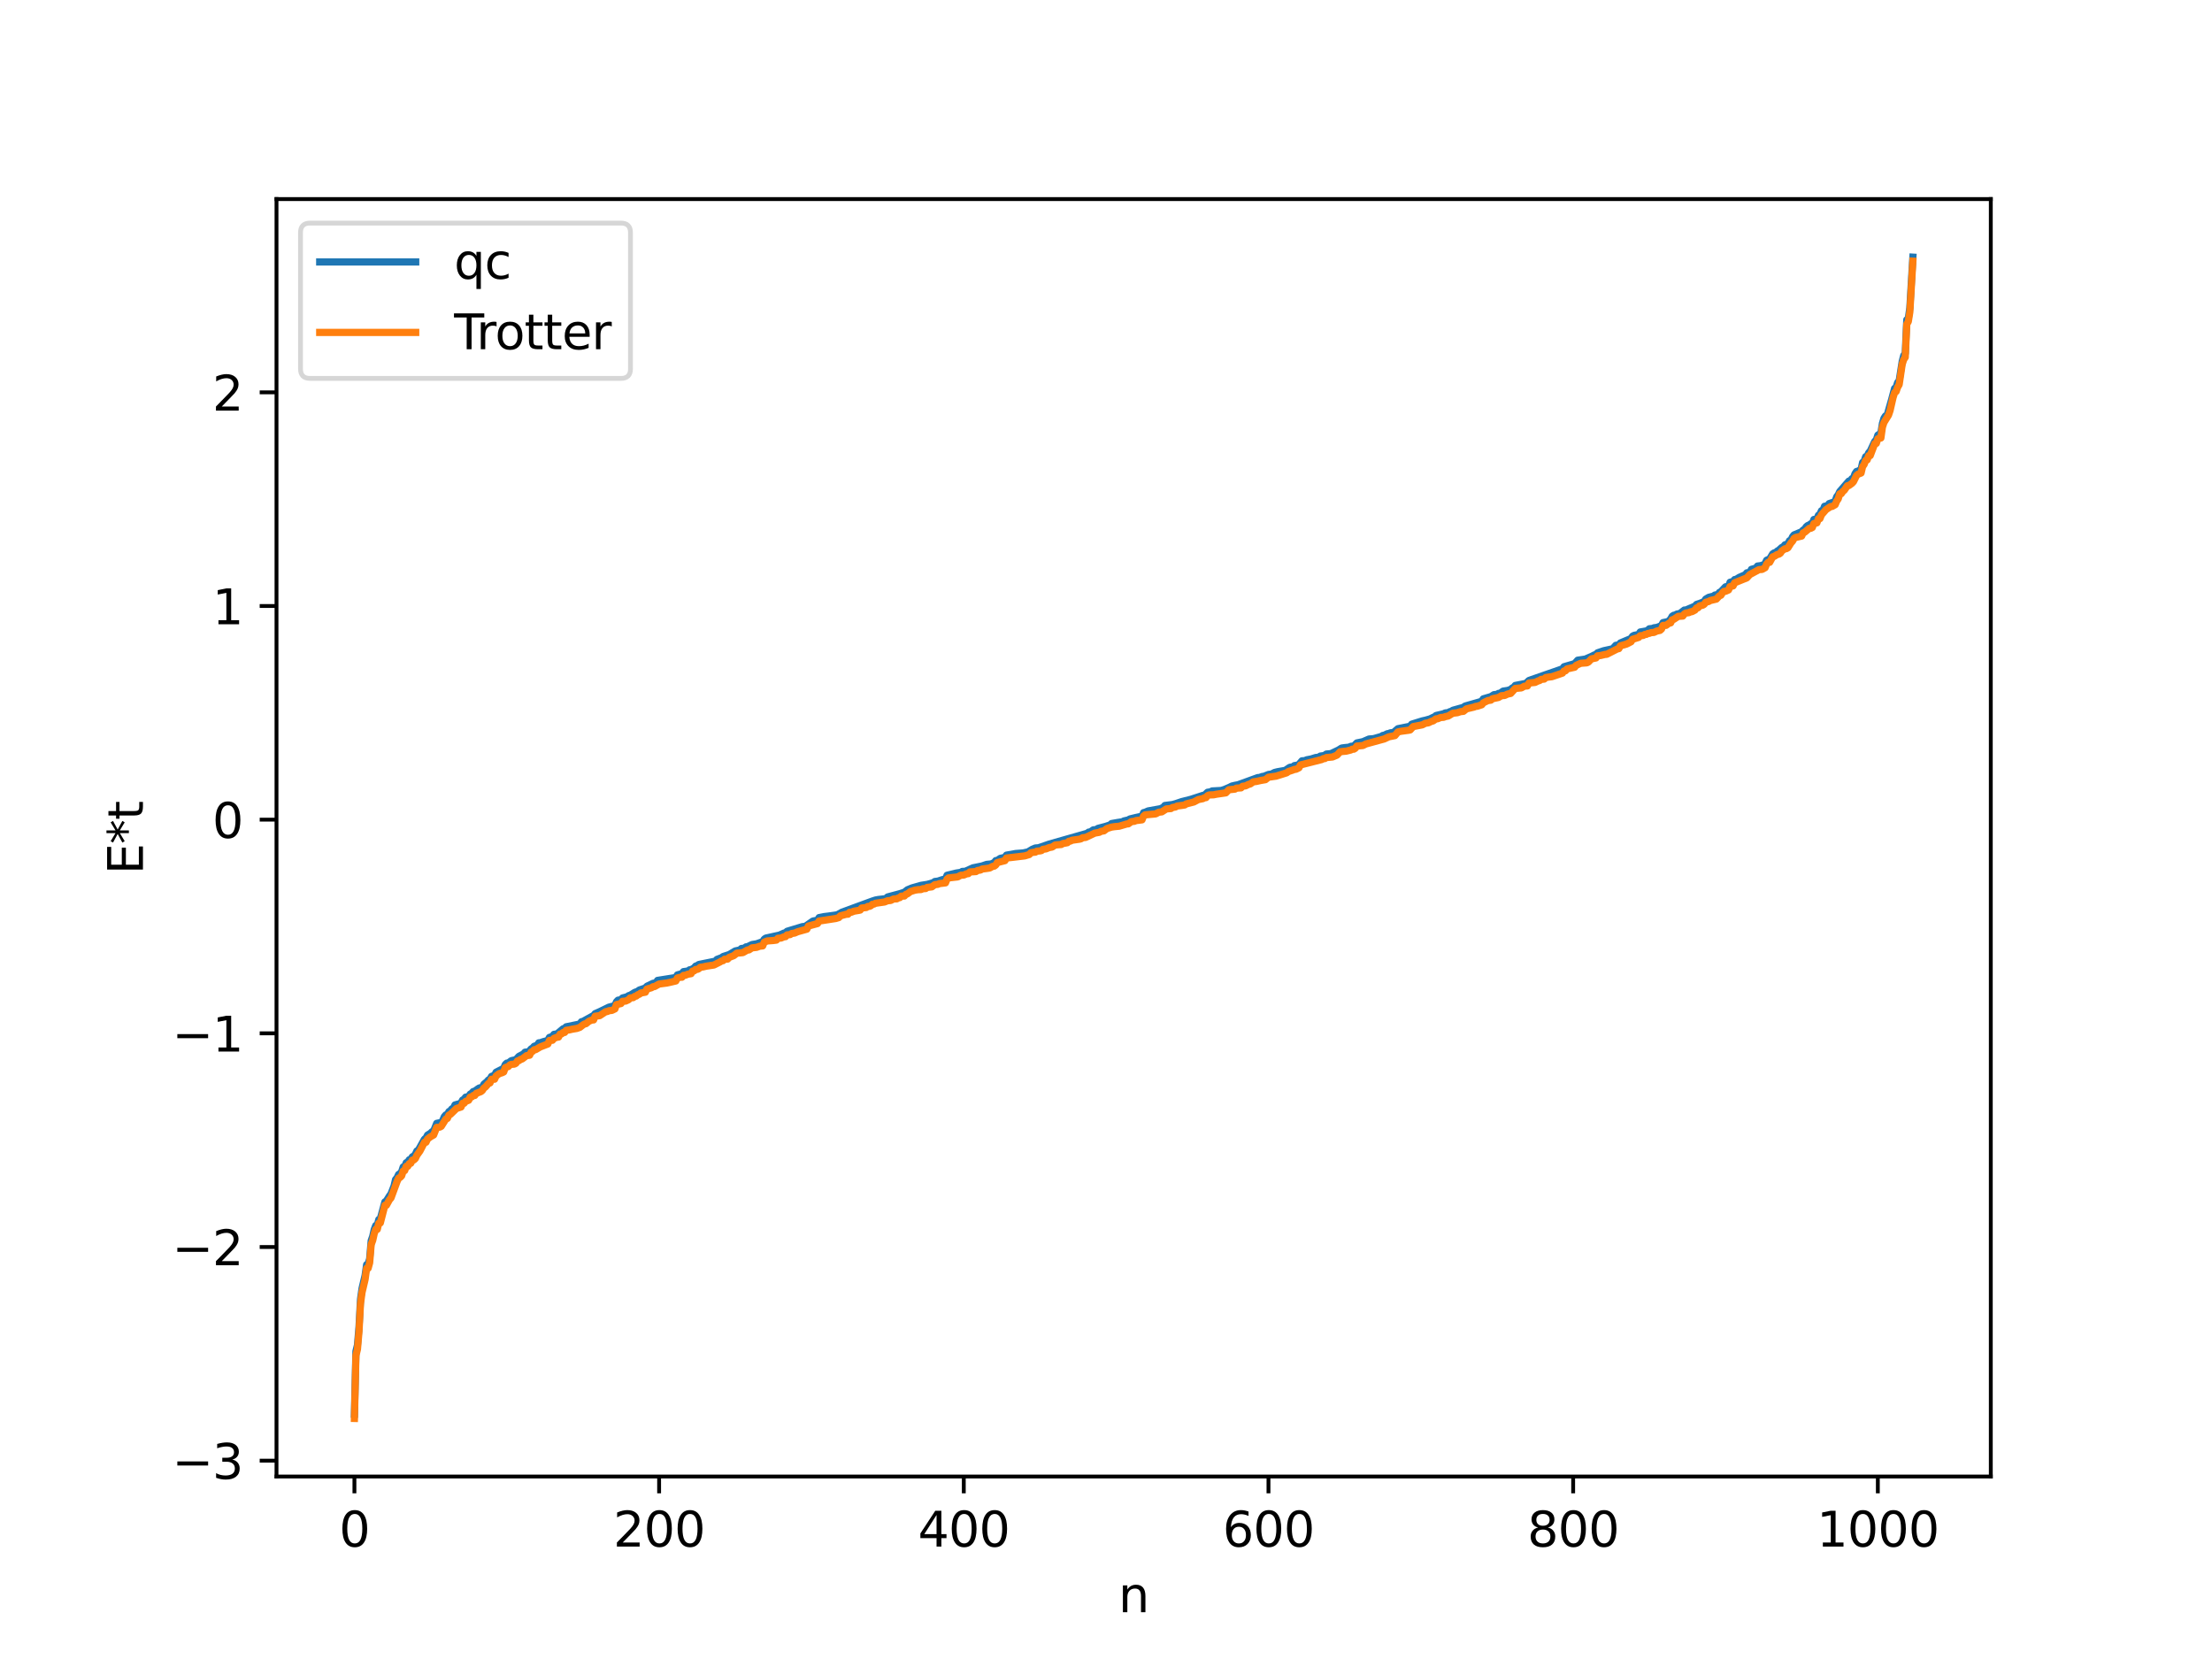 <?xml version="1.0" encoding="utf-8" standalone="no"?>
<!DOCTYPE svg PUBLIC "-//W3C//DTD SVG 1.1//EN"
  "http://www.w3.org/Graphics/SVG/1.1/DTD/svg11.dtd">
<svg xmlns:xlink="http://www.w3.org/1999/xlink" width="460.8pt" height="345.6pt" viewBox="0 0 460.8 345.6" xmlns="http://www.w3.org/2000/svg" version="1.1">
 <defs>
  <style type="text/css">*{stroke-linejoin: round; stroke-linecap: butt}</style>
 </defs>
 <g id="figure_1">
  <g id="patch_1">
   <path d="M 0 345.6 
L 460.8 345.6 
L 460.8 0 
L 0 0 
z
" style="fill: #ffffff"/>
  </g>
  <g id="axes_1">
   <g id="patch_2">
    <path d="M 57.6 307.584 
L 414.72 307.584 
L 414.72 41.472 
L 57.6 41.472 
z
" style="fill: #ffffff"/>
   </g>
   <g id="matplotlib.axis_1">
    <g id="xtick_1">
     <g id="line2d_1">
      <defs>
       <path id="mae1932a34b" d="M 0 0 
L 0 3.5 
" style="stroke: #000000; stroke-width: 0.8"/>
      </defs>
      <g>
       <use xlink:href="#mae1932a34b" x="73.833" y="307.584" style="stroke: #000000; stroke-width: 0.8"/>
      </g>
     </g>
     <g id="text_1">
      <!-- 0 -->
      <g transform="translate(70.651 322.182) scale(0.1 -0.1)">
       <defs>
        <path id="DejaVuSans-30" d="M 2034 4250 
Q 1547 4250 1301 3770 
Q 1056 3291 1056 2328 
Q 1056 1369 1301 889 
Q 1547 409 2034 409 
Q 2525 409 2770 889 
Q 3016 1369 3016 2328 
Q 3016 3291 2770 3770 
Q 2525 4250 2034 4250 
z
M 2034 4750 
Q 2819 4750 3233 4129 
Q 3647 3509 3647 2328 
Q 3647 1150 3233 529 
Q 2819 -91 2034 -91 
Q 1250 -91 836 529 
Q 422 1150 422 2328 
Q 422 3509 836 4129 
Q 1250 4750 2034 4750 
z
" transform="scale(0.016)"/>
       </defs>
       <use xlink:href="#DejaVuSans-30"/>
      </g>
     </g>
    </g>
    <g id="xtick_2">
     <g id="line2d_2">
      <g>
       <use xlink:href="#mae1932a34b" x="137.304" y="307.584" style="stroke: #000000; stroke-width: 0.8"/>
      </g>
     </g>
     <g id="text_2">
      <!-- 200 -->
      <g transform="translate(127.76 322.182) scale(0.1 -0.1)">
       <defs>
        <path id="DejaVuSans-32" d="M 1228 531 
L 3431 531 
L 3431 0 
L 469 0 
L 469 531 
Q 828 903 1448 1529 
Q 2069 2156 2228 2338 
Q 2531 2678 2651 2914 
Q 2772 3150 2772 3378 
Q 2772 3750 2511 3984 
Q 2250 4219 1831 4219 
Q 1534 4219 1204 4116 
Q 875 4013 500 3803 
L 500 4441 
Q 881 4594 1212 4672 
Q 1544 4750 1819 4750 
Q 2544 4750 2975 4387 
Q 3406 4025 3406 3419 
Q 3406 3131 3298 2873 
Q 3191 2616 2906 2266 
Q 2828 2175 2409 1742 
Q 1991 1309 1228 531 
z
" transform="scale(0.016)"/>
       </defs>
       <use xlink:href="#DejaVuSans-32"/>
       <use xlink:href="#DejaVuSans-30" x="63.623"/>
       <use xlink:href="#DejaVuSans-30" x="127.246"/>
      </g>
     </g>
    </g>
    <g id="xtick_3">
     <g id="line2d_3">
      <g>
       <use xlink:href="#mae1932a34b" x="200.775" y="307.584" style="stroke: #000000; stroke-width: 0.8"/>
      </g>
     </g>
     <g id="text_3">
      <!-- 400 -->
      <g transform="translate(191.231 322.182) scale(0.1 -0.1)">
       <defs>
        <path id="DejaVuSans-34" d="M 2419 4116 
L 825 1625 
L 2419 1625 
L 2419 4116 
z
M 2253 4666 
L 3047 4666 
L 3047 1625 
L 3713 1625 
L 3713 1100 
L 3047 1100 
L 3047 0 
L 2419 0 
L 2419 1100 
L 313 1100 
L 313 1709 
L 2253 4666 
z
" transform="scale(0.016)"/>
       </defs>
       <use xlink:href="#DejaVuSans-34"/>
       <use xlink:href="#DejaVuSans-30" x="63.623"/>
       <use xlink:href="#DejaVuSans-30" x="127.246"/>
      </g>
     </g>
    </g>
    <g id="xtick_4">
     <g id="line2d_4">
      <g>
       <use xlink:href="#mae1932a34b" x="264.246" y="307.584" style="stroke: #000000; stroke-width: 0.8"/>
      </g>
     </g>
     <g id="text_4">
      <!-- 600 -->
      <g transform="translate(254.702 322.182) scale(0.1 -0.1)">
       <defs>
        <path id="DejaVuSans-36" d="M 2113 2584 
Q 1688 2584 1439 2293 
Q 1191 2003 1191 1497 
Q 1191 994 1439 701 
Q 1688 409 2113 409 
Q 2538 409 2786 701 
Q 3034 994 3034 1497 
Q 3034 2003 2786 2293 
Q 2538 2584 2113 2584 
z
M 3366 4563 
L 3366 3988 
Q 3128 4100 2886 4159 
Q 2644 4219 2406 4219 
Q 1781 4219 1451 3797 
Q 1122 3375 1075 2522 
Q 1259 2794 1537 2939 
Q 1816 3084 2150 3084 
Q 2853 3084 3261 2657 
Q 3669 2231 3669 1497 
Q 3669 778 3244 343 
Q 2819 -91 2113 -91 
Q 1303 -91 875 529 
Q 447 1150 447 2328 
Q 447 3434 972 4092 
Q 1497 4750 2381 4750 
Q 2619 4750 2861 4703 
Q 3103 4656 3366 4563 
z
" transform="scale(0.016)"/>
       </defs>
       <use xlink:href="#DejaVuSans-36"/>
       <use xlink:href="#DejaVuSans-30" x="63.623"/>
       <use xlink:href="#DejaVuSans-30" x="127.246"/>
      </g>
     </g>
    </g>
    <g id="xtick_5">
     <g id="line2d_5">
      <g>
       <use xlink:href="#mae1932a34b" x="327.717" y="307.584" style="stroke: #000000; stroke-width: 0.8"/>
      </g>
     </g>
     <g id="text_5">
      <!-- 800 -->
      <g transform="translate(318.173 322.182) scale(0.1 -0.1)">
       <defs>
        <path id="DejaVuSans-38" d="M 2034 2216 
Q 1584 2216 1326 1975 
Q 1069 1734 1069 1313 
Q 1069 891 1326 650 
Q 1584 409 2034 409 
Q 2484 409 2743 651 
Q 3003 894 3003 1313 
Q 3003 1734 2745 1975 
Q 2488 2216 2034 2216 
z
M 1403 2484 
Q 997 2584 770 2862 
Q 544 3141 544 3541 
Q 544 4100 942 4425 
Q 1341 4750 2034 4750 
Q 2731 4750 3128 4425 
Q 3525 4100 3525 3541 
Q 3525 3141 3298 2862 
Q 3072 2584 2669 2484 
Q 3125 2378 3379 2068 
Q 3634 1759 3634 1313 
Q 3634 634 3220 271 
Q 2806 -91 2034 -91 
Q 1263 -91 848 271 
Q 434 634 434 1313 
Q 434 1759 690 2068 
Q 947 2378 1403 2484 
z
M 1172 3481 
Q 1172 3119 1398 2916 
Q 1625 2713 2034 2713 
Q 2441 2713 2670 2916 
Q 2900 3119 2900 3481 
Q 2900 3844 2670 4047 
Q 2441 4250 2034 4250 
Q 1625 4250 1398 4047 
Q 1172 3844 1172 3481 
z
" transform="scale(0.016)"/>
       </defs>
       <use xlink:href="#DejaVuSans-38"/>
       <use xlink:href="#DejaVuSans-30" x="63.623"/>
       <use xlink:href="#DejaVuSans-30" x="127.246"/>
      </g>
     </g>
    </g>
    <g id="xtick_6">
     <g id="line2d_6">
      <g>
       <use xlink:href="#mae1932a34b" x="391.188" y="307.584" style="stroke: #000000; stroke-width: 0.8"/>
      </g>
     </g>
     <g id="text_6">
      <!-- 1000 -->
      <g transform="translate(378.463 322.182) scale(0.1 -0.1)">
       <defs>
        <path id="DejaVuSans-31" d="M 794 531 
L 1825 531 
L 1825 4091 
L 703 3866 
L 703 4441 
L 1819 4666 
L 2450 4666 
L 2450 531 
L 3481 531 
L 3481 0 
L 794 0 
L 794 531 
z
" transform="scale(0.016)"/>
       </defs>
       <use xlink:href="#DejaVuSans-31"/>
       <use xlink:href="#DejaVuSans-30" x="63.623"/>
       <use xlink:href="#DejaVuSans-30" x="127.246"/>
       <use xlink:href="#DejaVuSans-30" x="190.869"/>
      </g>
     </g>
    </g>
    <g id="text_7">
     <!-- n -->
     <g transform="translate(232.991 335.861) scale(0.1 -0.1)">
      <defs>
       <path id="DejaVuSans-6e" d="M 3513 2113 
L 3513 0 
L 2938 0 
L 2938 2094 
Q 2938 2591 2744 2837 
Q 2550 3084 2163 3084 
Q 1697 3084 1428 2787 
Q 1159 2491 1159 1978 
L 1159 0 
L 581 0 
L 581 3500 
L 1159 3500 
L 1159 2956 
Q 1366 3272 1645 3428 
Q 1925 3584 2291 3584 
Q 2894 3584 3203 3211 
Q 3513 2838 3513 2113 
z
" transform="scale(0.016)"/>
      </defs>
      <use xlink:href="#DejaVuSans-6e"/>
     </g>
    </g>
   </g>
   <g id="matplotlib.axis_2">
    <g id="ytick_1">
     <g id="line2d_7">
      <defs>
       <path id="mb0f5015b23" d="M 0 0 
L -3.5 0 
" style="stroke: #000000; stroke-width: 0.8"/>
      </defs>
      <g>
       <use xlink:href="#mb0f5015b23" x="57.6" y="304.278" style="stroke: #000000; stroke-width: 0.8"/>
      </g>
     </g>
     <g id="text_8">
      <!-- −3 -->
      <g transform="translate(35.858 308.078) scale(0.1 -0.1)">
       <defs>
        <path id="DejaVuSans-2212" d="M 678 2272 
L 4684 2272 
L 4684 1741 
L 678 1741 
L 678 2272 
z
" transform="scale(0.016)"/>
        <path id="DejaVuSans-33" d="M 2597 2516 
Q 3050 2419 3304 2112 
Q 3559 1806 3559 1356 
Q 3559 666 3084 287 
Q 2609 -91 1734 -91 
Q 1441 -91 1130 -33 
Q 819 25 488 141 
L 488 750 
Q 750 597 1062 519 
Q 1375 441 1716 441 
Q 2309 441 2620 675 
Q 2931 909 2931 1356 
Q 2931 1769 2642 2001 
Q 2353 2234 1838 2234 
L 1294 2234 
L 1294 2753 
L 1863 2753 
Q 2328 2753 2575 2939 
Q 2822 3125 2822 3475 
Q 2822 3834 2567 4026 
Q 2313 4219 1838 4219 
Q 1578 4219 1281 4162 
Q 984 4106 628 3988 
L 628 4550 
Q 988 4650 1302 4700 
Q 1616 4750 1894 4750 
Q 2613 4750 3031 4423 
Q 3450 4097 3450 3541 
Q 3450 3153 3228 2886 
Q 3006 2619 2597 2516 
z
" transform="scale(0.016)"/>
       </defs>
       <use xlink:href="#DejaVuSans-2212"/>
       <use xlink:href="#DejaVuSans-33" x="83.789"/>
      </g>
     </g>
    </g>
    <g id="ytick_2">
     <g id="line2d_8">
      <g>
       <use xlink:href="#mb0f5015b23" x="57.6" y="259.77" style="stroke: #000000; stroke-width: 0.8"/>
      </g>
     </g>
     <g id="text_9">
      <!-- −2 -->
      <g transform="translate(35.858 263.569) scale(0.1 -0.1)">
       <use xlink:href="#DejaVuSans-2212"/>
       <use xlink:href="#DejaVuSans-32" x="83.789"/>
      </g>
     </g>
    </g>
    <g id="ytick_3">
     <g id="line2d_9">
      <g>
       <use xlink:href="#mb0f5015b23" x="57.6" y="215.261" style="stroke: #000000; stroke-width: 0.8"/>
      </g>
     </g>
     <g id="text_10">
      <!-- −1 -->
      <g transform="translate(35.858 219.06) scale(0.1 -0.1)">
       <use xlink:href="#DejaVuSans-2212"/>
       <use xlink:href="#DejaVuSans-31" x="83.789"/>
      </g>
     </g>
    </g>
    <g id="ytick_4">
     <g id="line2d_10">
      <g>
       <use xlink:href="#mb0f5015b23" x="57.6" y="170.752" style="stroke: #000000; stroke-width: 0.8"/>
      </g>
     </g>
     <g id="text_11">
      <!-- 0 -->
      <g transform="translate(44.237 174.551) scale(0.1 -0.1)">
       <use xlink:href="#DejaVuSans-30"/>
      </g>
     </g>
    </g>
    <g id="ytick_5">
     <g id="line2d_11">
      <g>
       <use xlink:href="#mb0f5015b23" x="57.6" y="126.243" style="stroke: #000000; stroke-width: 0.8"/>
      </g>
     </g>
     <g id="text_12">
      <!-- 1 -->
      <g transform="translate(44.237 130.042) scale(0.1 -0.1)">
       <use xlink:href="#DejaVuSans-31"/>
      </g>
     </g>
    </g>
    <g id="ytick_6">
     <g id="line2d_12">
      <g>
       <use xlink:href="#mb0f5015b23" x="57.6" y="81.734" style="stroke: #000000; stroke-width: 0.8"/>
      </g>
     </g>
     <g id="text_13">
      <!-- 2 -->
      <g transform="translate(44.237 85.534) scale(0.1 -0.1)">
       <use xlink:href="#DejaVuSans-32"/>
      </g>
     </g>
    </g>
    <g id="text_14">
     <!-- E*t -->
     <g transform="translate(29.778 182.148) rotate(-90) scale(0.1 -0.1)">
      <defs>
       <path id="DejaVuSans-45" d="M 628 4666 
L 3578 4666 
L 3578 4134 
L 1259 4134 
L 1259 2753 
L 3481 2753 
L 3481 2222 
L 1259 2222 
L 1259 531 
L 3634 531 
L 3634 0 
L 628 0 
L 628 4666 
z
" transform="scale(0.016)"/>
       <path id="DejaVuSans-2a" d="M 3009 3897 
L 1888 3291 
L 3009 2681 
L 2828 2375 
L 1778 3009 
L 1778 1831 
L 1422 1831 
L 1422 3009 
L 372 2375 
L 191 2681 
L 1313 3291 
L 191 3897 
L 372 4206 
L 1422 3572 
L 1422 4750 
L 1778 4750 
L 1778 3572 
L 2828 4206 
L 3009 3897 
z
" transform="scale(0.016)"/>
       <path id="DejaVuSans-74" d="M 1172 4494 
L 1172 3500 
L 2356 3500 
L 2356 3053 
L 1172 3053 
L 1172 1153 
Q 1172 725 1289 603 
Q 1406 481 1766 481 
L 2356 481 
L 2356 0 
L 1766 0 
Q 1100 0 847 248 
Q 594 497 594 1153 
L 594 3053 
L 172 3053 
L 172 3500 
L 594 3500 
L 594 4494 
L 1172 4494 
z
" transform="scale(0.016)"/>
      </defs>
      <use xlink:href="#DejaVuSans-45"/>
      <use xlink:href="#DejaVuSans-2a" x="63.184"/>
      <use xlink:href="#DejaVuSans-74" x="113.184"/>
     </g>
    </g>
   </g>
   <g id="line2d_13">
    <path d="M 73.833 294.618 
L 74.15 281.493 
L 74.467 280.201 
L 74.785 276.493 
L 75.102 270.65 
L 75.42 268.383 
L 76.054 265.701 
L 76.372 263.45 
L 76.689 263.286 
L 77.006 262.232 
L 77.324 258.456 
L 77.641 257.543 
L 77.958 256.135 
L 78.276 255.29 
L 78.593 255.217 
L 78.91 254.05 
L 79.228 253.886 
L 80.18 250.376 
L 80.497 250.163 
L 81.132 249.141 
L 81.449 248.703 
L 82.084 247.069 
L 82.401 245.713 
L 82.719 245.342 
L 83.036 244.659 
L 83.353 244.454 
L 83.671 244.073 
L 83.988 243.094 
L 84.305 243.019 
L 84.623 242.215 
L 84.94 242.09 
L 85.258 241.594 
L 85.575 241.503 
L 85.892 240.988 
L 86.21 240.811 
L 86.527 240.447 
L 86.844 239.762 
L 87.162 239.581 
L 88.431 237.301 
L 88.748 237.067 
L 89.066 236.456 
L 89.7 236.063 
L 90.018 235.739 
L 90.335 235.615 
L 90.97 234.015 
L 91.922 233.821 
L 92.239 233.386 
L 92.557 232.617 
L 92.874 232.251 
L 93.191 232.216 
L 93.509 231.571 
L 93.826 231.381 
L 94.143 230.986 
L 94.461 230.842 
L 94.778 230.175 
L 95.73 229.913 
L 96.048 229.755 
L 96.365 229.156 
L 96.682 228.982 
L 97 228.554 
L 97.634 228.43 
L 97.952 227.925 
L 98.269 227.74 
L 98.586 227.381 
L 98.904 227.302 
L 99.539 226.84 
L 99.856 226.639 
L 100.491 226.52 
L 100.808 225.857 
L 101.443 225.331 
L 101.76 224.962 
L 102.077 224.807 
L 102.395 224.229 
L 103.029 223.992 
L 103.347 223.357 
L 104.934 222.545 
L 105.251 221.759 
L 105.568 221.468 
L 105.886 221.439 
L 106.52 220.955 
L 107.472 220.745 
L 108.107 220.053 
L 108.742 219.72 
L 109.059 219.544 
L 109.377 219.189 
L 110.011 219.115 
L 110.329 218.909 
L 110.646 218.498 
L 110.963 218.323 
L 111.281 217.959 
L 111.915 217.74 
L 112.233 217.24 
L 112.55 217.219 
L 113.185 216.993 
L 113.82 216.829 
L 114.137 216.697 
L 114.454 216.114 
L 115.089 215.895 
L 115.406 215.468 
L 116.041 215.382 
L 117.31 214.308 
L 117.628 214.228 
L 117.945 213.9 
L 120.801 213.313 
L 121.119 212.844 
L 121.436 212.771 
L 123.34 211.717 
L 123.658 211.559 
L 123.975 211.16 
L 124.927 210.74 
L 126.831 209.812 
L 128.1 209.485 
L 128.418 208.695 
L 128.735 208.36 
L 129.37 208.256 
L 129.687 207.891 
L 130.322 207.723 
L 130.639 207.649 
L 130.957 207.403 
L 131.274 207.325 
L 132.226 206.736 
L 132.861 206.495 
L 133.178 206.242 
L 134.448 205.812 
L 134.765 205.453 
L 136.034 204.847 
L 136.669 204.725 
L 136.986 204.234 
L 140.795 203.63 
L 141.112 203.085 
L 142.064 202.829 
L 142.381 202.408 
L 143.334 202.273 
L 143.651 202.03 
L 143.968 201.994 
L 144.603 201.631 
L 144.92 201.252 
L 145.238 201.156 
L 145.555 200.922 
L 149.046 200.217 
L 149.363 199.854 
L 150.315 199.498 
L 150.633 199.261 
L 151.902 198.852 
L 153.172 198.096 
L 153.806 197.962 
L 154.124 197.893 
L 154.441 197.594 
L 155.076 197.506 
L 155.393 197.253 
L 155.71 197.216 
L 156.662 196.761 
L 157.615 196.607 
L 158.567 196.272 
L 158.884 196.188 
L 159.201 195.659 
L 159.519 195.424 
L 162.375 194.796 
L 163.327 194.37 
L 163.644 194.326 
L 163.962 194.001 
L 167.135 193.039 
L 167.77 192.966 
L 169.357 191.862 
L 170.309 191.695 
L 170.626 191.151 
L 171.578 190.955 
L 172.53 190.838 
L 173.8 190.662 
L 174.434 190.561 
L 175.386 190.025 
L 181.734 187.699 
L 182.368 187.494 
L 183.003 187.377 
L 184.272 187.234 
L 184.59 187.133 
L 184.907 186.848 
L 187.446 186.17 
L 188.398 185.861 
L 189.033 185.359 
L 189.985 184.966 
L 191.889 184.428 
L 193.158 184.231 
L 193.793 184.06 
L 194.428 183.861 
L 194.745 183.629 
L 195.38 183.552 
L 196.332 183.237 
L 196.967 183.123 
L 197.284 182.331 
L 199.188 181.874 
L 200.14 181.728 
L 200.458 181.532 
L 201.092 181.502 
L 202.679 180.784 
L 204.583 180.393 
L 205.535 180.066 
L 206.487 179.976 
L 207.122 179.679 
L 207.439 179.277 
L 207.757 179.239 
L 208.391 178.802 
L 209.343 178.613 
L 209.661 178.142 
L 211.565 177.803 
L 213.152 177.682 
L 213.786 177.538 
L 214.104 177.486 
L 215.056 176.912 
L 215.691 176.651 
L 216.325 176.605 
L 218.547 175.843 
L 226.481 173.585 
L 226.798 173.338 
L 227.115 173.322 
L 227.75 172.874 
L 228.385 172.814 
L 228.702 172.572 
L 230.289 172.156 
L 231.241 171.85 
L 231.558 171.561 
L 232.828 171.335 
L 233.462 171.239 
L 233.78 171.23 
L 234.097 171.021 
L 235.049 170.802 
L 235.367 170.603 
L 236.636 170.295 
L 237.271 170.158 
L 237.905 170.057 
L 238.223 169.281 
L 238.54 169.21 
L 239.175 168.929 
L 241.714 168.471 
L 242.348 168.178 
L 242.666 167.795 
L 244.253 167.595 
L 244.887 167.42 
L 246.157 166.993 
L 248.061 166.511 
L 250.6 165.685 
L 250.917 165.652 
L 251.552 165.043 
L 252.186 164.947 
L 252.504 164.77 
L 254.408 164.664 
L 255.043 164.463 
L 255.995 164.058 
L 256.629 163.745 
L 257.264 163.595 
L 257.899 163.478 
L 262.024 161.981 
L 262.342 161.969 
L 262.977 161.747 
L 263.294 161.716 
L 264.246 161.336 
L 264.881 161.244 
L 265.515 160.917 
L 266.15 160.759 
L 267.737 160.483 
L 268.689 159.842 
L 269.324 159.747 
L 269.641 159.492 
L 270.276 159.384 
L 270.593 159.234 
L 271.228 158.491 
L 271.862 158.453 
L 272.18 158.285 
L 273.132 158.103 
L 274.084 157.805 
L 274.719 157.733 
L 275.036 157.504 
L 275.671 157.42 
L 275.988 157.314 
L 276.305 157.083 
L 277.258 156.991 
L 278.844 156.235 
L 279.479 155.83 
L 280.114 155.743 
L 281.066 155.644 
L 281.383 155.471 
L 282.018 155.42 
L 282.653 154.763 
L 283.922 154.502 
L 285.191 153.951 
L 286.143 153.872 
L 287.73 153.421 
L 288.048 153.209 
L 288.365 153.166 
L 289 152.841 
L 289.317 152.812 
L 289.634 152.657 
L 290.269 152.604 
L 291.221 151.795 
L 293.76 151.284 
L 294.077 150.857 
L 296.299 150.168 
L 296.934 150.031 
L 297.886 149.763 
L 298.52 149.45 
L 298.838 149.329 
L 299.155 149.054 
L 300.742 148.681 
L 301.059 148.518 
L 301.694 148.447 
L 302.011 148.252 
L 302.329 148.187 
L 302.646 147.963 
L 304.867 147.343 
L 305.185 147.087 
L 308.041 146.274 
L 308.676 146.077 
L 308.993 145.578 
L 310.58 145.113 
L 311.215 144.711 
L 311.849 144.644 
L 312.167 144.448 
L 312.484 144.419 
L 313.119 143.973 
L 314.071 143.827 
L 314.705 143.618 
L 315.023 143.321 
L 315.34 143.198 
L 315.658 142.789 
L 317.879 142.358 
L 318.514 141.748 
L 325.496 139.324 
L 325.813 138.889 
L 328.034 138.242 
L 328.669 137.529 
L 329.621 137.392 
L 330.256 137.29 
L 331.525 136.746 
L 332.16 136.423 
L 332.477 136.365 
L 332.795 135.991 
L 334.064 135.56 
L 335.968 135.139 
L 336.603 134.431 
L 337.238 134.345 
L 337.555 133.939 
L 339.777 133.009 
L 340.094 132.527 
L 340.411 132.354 
L 341.046 132.232 
L 341.363 132.185 
L 341.681 131.654 
L 342.95 131.431 
L 343.267 131.296 
L 343.585 130.983 
L 344.22 130.92 
L 344.537 130.784 
L 345.172 130.693 
L 345.806 130.454 
L 346.124 130.266 
L 346.441 129.697 
L 347.393 129.505 
L 347.71 129.297 
L 348.028 128.944 
L 348.345 128.385 
L 348.662 128.168 
L 348.98 128.138 
L 349.297 127.921 
L 349.932 127.81 
L 350.884 127.079 
L 351.201 127.075 
L 353.105 126.264 
L 353.423 125.906 
L 354.058 125.704 
L 355.01 125.323 
L 355.327 124.805 
L 355.962 124.432 
L 356.596 124.27 
L 356.914 124.205 
L 357.231 123.961 
L 357.866 123.851 
L 358.183 123.408 
L 358.5 123.259 
L 359.453 122.244 
L 360.087 122.114 
L 360.405 121.29 
L 361.039 121.138 
L 361.357 120.73 
L 361.674 120.674 
L 362.309 120.281 
L 363.578 119.717 
L 363.896 119.326 
L 364.53 119.242 
L 364.848 118.603 
L 365.8 118.342 
L 366.117 117.918 
L 366.752 117.839 
L 367.386 117.656 
L 367.704 117.375 
L 368.021 116.705 
L 368.656 116.422 
L 369.291 115.372 
L 369.608 115.165 
L 369.925 115.131 
L 370.243 114.79 
L 370.56 114.615 
L 371.195 114.033 
L 371.512 113.906 
L 371.829 113.495 
L 372.464 113.279 
L 372.781 112.638 
L 373.099 112.483 
L 373.416 111.816 
L 373.734 111.427 
L 375.32 110.763 
L 375.638 110.405 
L 375.955 110.222 
L 376.272 109.733 
L 376.59 109.47 
L 376.907 109.354 
L 377.224 109.109 
L 377.542 109.08 
L 377.859 108.214 
L 378.494 108.112 
L 378.811 107.341 
L 379.129 107.098 
L 379.446 106.389 
L 379.763 106.315 
L 380.081 105.468 
L 380.715 105.354 
L 381.033 104.911 
L 381.985 104.59 
L 382.302 104.382 
L 382.62 103.477 
L 382.937 103.069 
L 383.254 102.395 
L 385.158 100.211 
L 385.476 100.138 
L 385.793 99.715 
L 386.11 99.613 
L 386.428 98.688 
L 386.745 98.214 
L 387.062 98.138 
L 387.697 97.768 
L 388.015 96.331 
L 388.332 96.108 
L 388.649 95.132 
L 388.967 95.025 
L 389.284 94.321 
L 389.601 93.98 
L 390.553 91.94 
L 390.871 91.644 
L 391.188 90.647 
L 391.823 90.214 
L 392.14 88.225 
L 392.458 87.142 
L 392.775 86.653 
L 393.092 86.619 
L 394.044 83.287 
L 394.679 80.908 
L 394.996 80.688 
L 395.314 79.671 
L 395.631 79.324 
L 396.266 75.266 
L 396.583 74.042 
L 396.9 73.603 
L 397.218 66.607 
L 397.535 66.342 
L 397.853 64.136 
L 398.487 53.568 
L 398.487 53.568 
" clip-path="url(#p6fbbd482e1)" style="fill: none; stroke: #1f77b4; stroke-width: 1.5; stroke-linecap: square"/>
   </g>
   <g id="line2d_14">
    <path d="M 73.833 295.488 
L 74.15 282.358 
L 74.467 281.073 
L 74.785 277.343 
L 75.102 271.533 
L 75.42 269.228 
L 76.054 266.54 
L 76.372 264.212 
L 76.689 264.212 
L 77.006 263.057 
L 77.324 259.253 
L 77.641 258.403 
L 77.958 256.991 
L 78.276 256.098 
L 78.593 256.098 
L 78.91 254.812 
L 79.228 254.767 
L 80.18 251.082 
L 80.497 251.082 
L 81.132 249.927 
L 81.449 249.569 
L 82.719 246.123 
L 83.036 245.434 
L 83.353 245.273 
L 83.671 244.944 
L 83.988 243.95 
L 84.305 243.861 
L 84.623 242.968 
L 84.94 242.968 
L 85.258 242.403 
L 85.575 242.334 
L 85.892 241.682 
L 86.21 241.637 
L 86.527 241.347 
L 86.844 240.662 
L 87.479 239.779 
L 88.431 237.952 
L 88.748 237.952 
L 89.066 237.273 
L 89.7 236.797 
L 90.335 236.439 
L 90.97 234.853 
L 91.605 234.81 
L 91.922 234.634 
L 92.874 233.125 
L 93.191 232.993 
L 93.509 232.303 
L 93.826 232.143 
L 95.096 230.914 
L 96.048 230.613 
L 96.365 229.837 
L 96.682 229.837 
L 97 229.445 
L 97.634 229.204 
L 97.952 228.552 
L 98.269 228.507 
L 98.586 228.217 
L 98.904 228.21 
L 99.221 227.769 
L 100.173 227.415 
L 100.491 227.15 
L 100.808 226.649 
L 101.125 226.447 
L 101.76 225.709 
L 102.077 225.6 
L 102.395 224.835 
L 103.029 224.822 
L 103.347 224.143 
L 103.981 223.667 
L 104.616 223.467 
L 104.934 223.309 
L 105.251 222.406 
L 105.886 222.185 
L 106.203 221.86 
L 106.52 221.723 
L 107.155 221.68 
L 107.472 221.504 
L 107.79 221.018 
L 108.107 220.956 
L 108.424 220.699 
L 108.742 220.631 
L 109.694 219.906 
L 110.329 219.823 
L 110.646 219.173 
L 110.963 219.013 
L 111.281 218.684 
L 111.598 218.656 
L 112.55 218.092 
L 114.137 217.483 
L 114.454 216.749 
L 115.089 216.707 
L 115.406 216.315 
L 116.041 216.074 
L 116.358 216.045 
L 116.676 215.422 
L 116.993 215.377 
L 117.31 215.087 
L 117.628 215.08 
L 117.945 214.639 
L 118.58 214.551 
L 119.215 214.402 
L 120.167 214.243 
L 120.801 214.019 
L 121.436 213.519 
L 121.753 213.317 
L 122.071 213.256 
L 122.705 212.736 
L 123.34 212.473 
L 123.658 212.47 
L 123.975 211.705 
L 124.927 211.579 
L 126.196 210.748 
L 126.514 210.729 
L 126.831 210.559 
L 127.466 210.483 
L 128.1 210.179 
L 128.418 209.276 
L 129.053 209.136 
L 129.37 209.055 
L 129.687 208.593 
L 130.322 208.55 
L 130.957 208.257 
L 131.274 207.895 
L 131.909 207.826 
L 132.226 207.569 
L 132.543 207.501 
L 132.861 207.223 
L 133.178 207.13 
L 133.496 206.865 
L 134.448 206.693 
L 134.765 206.043 
L 135.717 205.763 
L 136.034 205.553 
L 136.352 205.526 
L 137.304 204.994 
L 138.891 204.786 
L 139.525 204.653 
L 140.795 204.353 
L 141.112 203.729 
L 141.747 203.577 
L 142.064 203.577 
L 142.381 203.193 
L 142.699 203.185 
L 143.334 202.943 
L 143.968 202.833 
L 144.286 202.292 
L 144.603 202.247 
L 144.92 201.956 
L 145.238 201.949 
L 145.555 201.812 
L 145.872 201.509 
L 146.507 201.421 
L 147.142 201.272 
L 148.729 201.031 
L 149.998 200.389 
L 150.315 200.187 
L 150.633 200.126 
L 150.95 199.814 
L 151.585 199.793 
L 151.902 199.449 
L 152.854 199.081 
L 153.489 198.575 
L 154.758 198.449 
L 155.71 197.906 
L 156.028 197.883 
L 156.662 197.457 
L 157.615 197.353 
L 158.249 197.116 
L 158.884 197.049 
L 159.201 196.277 
L 159.836 196.02 
L 161.105 195.925 
L 161.74 195.841 
L 162.058 195.462 
L 162.692 195.42 
L 163.327 195.15 
L 163.644 195.127 
L 163.962 194.765 
L 164.596 194.696 
L 164.914 194.474 
L 165.548 194.371 
L 166.183 194.093 
L 168.087 193.563 
L 168.405 192.913 
L 170.309 192.396 
L 170.626 191.875 
L 171.578 191.732 
L 174.117 191.34 
L 174.752 191.148 
L 175.069 190.784 
L 176.339 190.447 
L 176.656 190.447 
L 176.973 190.063 
L 177.291 190.055 
L 177.925 189.813 
L 178.877 189.655 
L 179.195 189.586 
L 179.512 189.162 
L 180.464 189.055 
L 180.781 188.826 
L 181.099 188.819 
L 181.416 188.682 
L 181.734 188.379 
L 182.051 188.352 
L 182.368 188.172 
L 184.272 187.901 
L 184.907 187.644 
L 185.542 187.583 
L 186.177 187.268 
L 186.811 187.249 
L 187.129 187.057 
L 187.446 186.996 
L 187.763 186.684 
L 188.398 186.663 
L 188.715 186.319 
L 189.033 186.213 
L 189.667 185.73 
L 190.62 185.432 
L 191.254 185.338 
L 191.889 185.31 
L 192.206 185.142 
L 192.841 185.098 
L 193.158 184.862 
L 194.11 184.753 
L 194.745 184.298 
L 195.38 184.223 
L 195.697 184.077 
L 196.967 183.919 
L 197.284 183.147 
L 197.601 182.89 
L 199.188 182.711 
L 199.505 182.677 
L 200.14 182.332 
L 200.775 182.29 
L 201.41 182.02 
L 201.727 181.997 
L 202.044 181.644 
L 203.314 181.566 
L 203.631 181.344 
L 204.266 181.241 
L 204.583 181.041 
L 205.535 180.921 
L 206.17 180.823 
L 206.805 180.472 
L 207.122 180.433 
L 207.439 180.199 
L 207.757 179.693 
L 209.343 179.293 
L 209.661 178.744 
L 210.93 178.602 
L 213.469 178.299 
L 214.421 178.018 
L 214.739 177.654 
L 215.373 177.541 
L 215.691 177.519 
L 216.008 177.317 
L 216.643 177.258 
L 216.96 177.186 
L 217.277 176.932 
L 217.912 176.836 
L 218.547 176.573 
L 219.181 176.456 
L 219.816 176.032 
L 221.086 175.925 
L 221.403 175.733 
L 222.355 175.552 
L 222.672 175.249 
L 222.99 175.222 
L 223.307 175.042 
L 224.894 174.817 
L 225.211 174.73 
L 225.529 174.514 
L 226.163 174.453 
L 228.067 173.553 
L 229.02 173.39 
L 229.337 173.189 
L 229.972 173.082 
L 230.606 172.599 
L 231.558 172.302 
L 232.193 172.207 
L 233.145 172.115 
L 234.732 171.646 
L 235.049 171.623 
L 235.684 171.168 
L 236.319 171.093 
L 236.636 170.947 
L 237.905 170.789 
L 238.223 170.017 
L 238.54 169.76 
L 240.444 169.581 
L 240.762 169.546 
L 241.396 169.202 
L 242.031 169.125 
L 242.983 168.514 
L 243.935 168.436 
L 244.253 168.214 
L 244.887 168.111 
L 245.205 167.911 
L 246.157 167.791 
L 246.791 167.693 
L 247.109 167.475 
L 248.696 167.069 
L 249.648 166.563 
L 250.6 166.373 
L 250.917 166.185 
L 251.234 166.163 
L 251.552 165.762 
L 251.869 165.607 
L 252.821 165.572 
L 253.456 165.444 
L 255.36 165.169 
L 255.995 164.524 
L 257.264 164.389 
L 257.581 164.187 
L 258.534 164.128 
L 258.851 163.802 
L 259.486 163.706 
L 260.12 163.395 
L 260.438 163.326 
L 261.072 162.879 
L 261.707 162.795 
L 262.659 162.584 
L 263.611 162.422 
L 264.246 161.912 
L 265.833 161.687 
L 268.054 160.989 
L 268.372 160.735 
L 269.324 160.423 
L 269.641 160.28 
L 269.958 160.26 
L 270.593 159.952 
L 270.91 159.355 
L 275.353 158.227 
L 275.671 158.038 
L 275.988 158.026 
L 276.305 157.817 
L 277.575 157.699 
L 278.527 157.306 
L 279.162 156.616 
L 279.796 156.537 
L 280.431 156.482 
L 281.383 156.244 
L 281.7 156.072 
L 282.018 156.072 
L 282.335 155.882 
L 282.653 155.421 
L 283.922 155.306 
L 284.557 154.98 
L 288.365 153.939 
L 289.317 153.495 
L 290.586 153.243 
L 291.221 152.477 
L 291.856 152.342 
L 293.443 152.128 
L 293.76 152.06 
L 294.395 151.364 
L 296.299 150.997 
L 296.934 150.672 
L 297.568 150.576 
L 298.203 150.265 
L 298.52 150.196 
L 299.155 149.749 
L 299.472 149.742 
L 300.107 149.474 
L 300.742 149.429 
L 301.059 149.292 
L 301.694 149.16 
L 302.646 148.583 
L 303.598 148.47 
L 304.233 148.254 
L 304.867 148.185 
L 305.502 147.669 
L 307.089 147.293 
L 307.406 147.15 
L 307.724 147.13 
L 308.676 146.822 
L 308.993 146.417 
L 309.945 145.947 
L 310.58 145.855 
L 310.897 145.569 
L 312.167 145.298 
L 312.801 144.924 
L 313.436 144.882 
L 314.071 144.584 
L 314.705 144.458 
L 315.34 143.757 
L 315.658 143.414 
L 316.927 143.303 
L 317.562 142.942 
L 318.196 142.891 
L 318.514 142.291 
L 319.783 142.163 
L 320.418 141.85 
L 320.735 141.769 
L 321.053 141.53 
L 321.687 141.468 
L 322.005 141.152 
L 322.639 141.043 
L 323.274 140.972 
L 323.909 140.762 
L 325.496 140.22 
L 325.813 139.78 
L 326.13 139.74 
L 326.448 139.347 
L 327.082 139.212 
L 328.034 138.998 
L 328.352 138.603 
L 329.304 138.176 
L 330.573 138.079 
L 330.891 137.919 
L 331.525 137.264 
L 332.16 137.135 
L 332.477 137.066 
L 332.795 136.619 
L 333.429 136.556 
L 334.381 136.324 
L 334.699 136.314 
L 336.92 135.185 
L 337.238 135.124 
L 337.555 134.539 
L 338.824 134.177 
L 339.777 133.692 
L 340.094 133.181 
L 341.363 132.79 
L 341.681 132.439 
L 342.315 132.372 
L 342.633 132.168 
L 342.95 132.161 
L 343.267 131.967 
L 343.585 131.948 
L 343.902 131.794 
L 344.537 131.752 
L 345.172 131.454 
L 345.806 131.327 
L 346.124 131.046 
L 346.441 130.284 
L 347.076 130.276 
L 347.71 129.812 
L 348.028 129.761 
L 348.345 129.123 
L 348.662 129.033 
L 349.615 128.4 
L 350.567 128.338 
L 350.884 127.894 
L 351.201 127.703 
L 351.836 127.632 
L 352.153 127.453 
L 352.471 127.425 
L 353.105 127.09 
L 353.423 126.65 
L 353.74 126.61 
L 354.058 126.217 
L 354.692 126.082 
L 355.01 125.897 
L 355.327 125.473 
L 355.962 125.298 
L 356.279 125.104 
L 357.548 124.805 
L 358.183 124.123 
L 358.5 124.005 
L 358.818 123.489 
L 359.135 123.194 
L 359.453 123.184 
L 360.087 122.9 
L 360.405 122.194 
L 361.039 122.055 
L 361.357 121.409 
L 363.896 120.382 
L 364.53 119.687 
L 366.434 118.664 
L 367.069 118.622 
L 367.704 118.267 
L 368.021 117.508 
L 368.339 117.154 
L 368.656 117.147 
L 369.291 115.993 
L 369.608 115.903 
L 370.243 115.509 
L 370.56 115.45 
L 370.877 115.251 
L 371.195 114.764 
L 371.829 114.323 
L 372.147 114.295 
L 372.464 114.105 
L 373.099 113.087 
L 373.416 112.74 
L 373.734 112.168 
L 374.051 111.973 
L 375.32 111.675 
L 375.638 110.993 
L 375.955 110.875 
L 376.907 110.064 
L 377.224 110.054 
L 377.542 109.887 
L 377.859 109.064 
L 378.494 108.925 
L 378.811 108.056 
L 379.129 108.044 
L 379.446 107.251 
L 380.398 106.159 
L 381.35 105.534 
L 381.667 105.505 
L 382.302 105.137 
L 382.62 104.378 
L 382.937 103.927 
L 383.254 102.863 
L 383.572 102.848 
L 383.889 102.379 
L 384.206 102.121 
L 384.841 101.193 
L 385.158 101.149 
L 385.793 100.686 
L 386.11 100.349 
L 386.745 99.066 
L 387.062 98.786 
L 387.697 98.545 
L 388.015 97.201 
L 388.332 96.757 
L 388.649 95.934 
L 388.967 95.809 
L 389.284 94.926 
L 389.601 94.914 
L 390.553 92.404 
L 390.871 92.375 
L 391.188 91.404 
L 391.505 91.261 
L 391.823 91.248 
L 392.14 88.991 
L 392.458 88.019 
L 393.41 86.48 
L 393.727 85.558 
L 394.362 82.804 
L 394.679 81.796 
L 394.996 81.567 
L 395.314 80.662 
L 395.631 80.122 
L 396.266 75.861 
L 396.583 74.889 
L 396.9 74.426 
L 397.218 67.532 
L 397.535 66.992 
L 397.853 65.001 
L 398.487 54.402 
L 398.487 54.402 
" clip-path="url(#p6fbbd482e1)" style="fill: none; stroke: #ff7f0e; stroke-width: 1.5; stroke-linecap: square"/>
   </g>
   <g id="patch_3">
    <path d="M 57.6 307.584 
L 57.6 41.472 
" style="fill: none; stroke: #000000; stroke-width: 0.8; stroke-linejoin: miter; stroke-linecap: square"/>
   </g>
   <g id="patch_4">
    <path d="M 414.72 307.584 
L 414.72 41.472 
" style="fill: none; stroke: #000000; stroke-width: 0.8; stroke-linejoin: miter; stroke-linecap: square"/>
   </g>
   <g id="patch_5">
    <path d="M 57.6 307.584 
L 414.72 307.584 
" style="fill: none; stroke: #000000; stroke-width: 0.8; stroke-linejoin: miter; stroke-linecap: square"/>
   </g>
   <g id="patch_6">
    <path d="M 57.6 41.472 
L 414.72 41.472 
" style="fill: none; stroke: #000000; stroke-width: 0.8; stroke-linejoin: miter; stroke-linecap: square"/>
   </g>
   <g id="legend_1">
    <g id="patch_7">
     <path d="M 64.6 78.828 
L 129.342 78.828 
Q 131.342 78.828 131.342 76.828 
L 131.342 48.472 
Q 131.342 46.472 129.342 46.472 
L 64.6 46.472 
Q 62.6 46.472 62.6 48.472 
L 62.6 76.828 
Q 62.6 78.828 64.6 78.828 
z
" style="fill: #ffffff; opacity: 0.8; stroke: #cccccc; stroke-linejoin: miter"/>
    </g>
    <g id="line2d_15">
     <path d="M 66.6 54.57 
L 76.6 54.57 
L 86.6 54.57 
" style="fill: none; stroke: #1f77b4; stroke-width: 1.5; stroke-linecap: square"/>
    </g>
    <g id="text_15">
     <!-- qc -->
     <g transform="translate(94.6 58.07) scale(0.1 -0.1)">
      <defs>
       <path id="DejaVuSans-71" d="M 947 1747 
Q 947 1113 1208 752 
Q 1469 391 1925 391 
Q 2381 391 2643 752 
Q 2906 1113 2906 1747 
Q 2906 2381 2643 2742 
Q 2381 3103 1925 3103 
Q 1469 3103 1208 2742 
Q 947 2381 947 1747 
z
M 2906 525 
Q 2725 213 2448 61 
Q 2172 -91 1784 -91 
Q 1150 -91 751 415 
Q 353 922 353 1747 
Q 353 2572 751 3078 
Q 1150 3584 1784 3584 
Q 2172 3584 2448 3432 
Q 2725 3281 2906 2969 
L 2906 3500 
L 3481 3500 
L 3481 -1331 
L 2906 -1331 
L 2906 525 
z
" transform="scale(0.016)"/>
       <path id="DejaVuSans-63" d="M 3122 3366 
L 3122 2828 
Q 2878 2963 2633 3030 
Q 2388 3097 2138 3097 
Q 1578 3097 1268 2742 
Q 959 2388 959 1747 
Q 959 1106 1268 751 
Q 1578 397 2138 397 
Q 2388 397 2633 464 
Q 2878 531 3122 666 
L 3122 134 
Q 2881 22 2623 -34 
Q 2366 -91 2075 -91 
Q 1284 -91 818 406 
Q 353 903 353 1747 
Q 353 2603 823 3093 
Q 1294 3584 2113 3584 
Q 2378 3584 2631 3529 
Q 2884 3475 3122 3366 
z
" transform="scale(0.016)"/>
      </defs>
      <use xlink:href="#DejaVuSans-71"/>
      <use xlink:href="#DejaVuSans-63" x="63.477"/>
     </g>
    </g>
    <g id="line2d_16">
     <path d="M 66.6 69.249 
L 76.6 69.249 
L 86.6 69.249 
" style="fill: none; stroke: #ff7f0e; stroke-width: 1.5; stroke-linecap: square"/>
    </g>
    <g id="text_16">
     <!-- Trotter -->
     <g transform="translate(94.6 72.749) scale(0.1 -0.1)">
      <defs>
       <path id="DejaVuSans-54" d="M -19 4666 
L 3928 4666 
L 3928 4134 
L 2272 4134 
L 2272 0 
L 1638 0 
L 1638 4134 
L -19 4134 
L -19 4666 
z
" transform="scale(0.016)"/>
       <path id="DejaVuSans-72" d="M 2631 2963 
Q 2534 3019 2420 3045 
Q 2306 3072 2169 3072 
Q 1681 3072 1420 2755 
Q 1159 2438 1159 1844 
L 1159 0 
L 581 0 
L 581 3500 
L 1159 3500 
L 1159 2956 
Q 1341 3275 1631 3429 
Q 1922 3584 2338 3584 
Q 2397 3584 2469 3576 
Q 2541 3569 2628 3553 
L 2631 2963 
z
" transform="scale(0.016)"/>
       <path id="DejaVuSans-6f" d="M 1959 3097 
Q 1497 3097 1228 2736 
Q 959 2375 959 1747 
Q 959 1119 1226 758 
Q 1494 397 1959 397 
Q 2419 397 2687 759 
Q 2956 1122 2956 1747 
Q 2956 2369 2687 2733 
Q 2419 3097 1959 3097 
z
M 1959 3584 
Q 2709 3584 3137 3096 
Q 3566 2609 3566 1747 
Q 3566 888 3137 398 
Q 2709 -91 1959 -91 
Q 1206 -91 779 398 
Q 353 888 353 1747 
Q 353 2609 779 3096 
Q 1206 3584 1959 3584 
z
" transform="scale(0.016)"/>
       <path id="DejaVuSans-65" d="M 3597 1894 
L 3597 1613 
L 953 1613 
Q 991 1019 1311 708 
Q 1631 397 2203 397 
Q 2534 397 2845 478 
Q 3156 559 3463 722 
L 3463 178 
Q 3153 47 2828 -22 
Q 2503 -91 2169 -91 
Q 1331 -91 842 396 
Q 353 884 353 1716 
Q 353 2575 817 3079 
Q 1281 3584 2069 3584 
Q 2775 3584 3186 3129 
Q 3597 2675 3597 1894 
z
M 3022 2063 
Q 3016 2534 2758 2815 
Q 2500 3097 2075 3097 
Q 1594 3097 1305 2825 
Q 1016 2553 972 2059 
L 3022 2063 
z
" transform="scale(0.016)"/>
      </defs>
      <use xlink:href="#DejaVuSans-54"/>
      <use xlink:href="#DejaVuSans-72" x="46.334"/>
      <use xlink:href="#DejaVuSans-6f" x="85.197"/>
      <use xlink:href="#DejaVuSans-74" x="146.379"/>
      <use xlink:href="#DejaVuSans-74" x="185.588"/>
      <use xlink:href="#DejaVuSans-65" x="224.797"/>
      <use xlink:href="#DejaVuSans-72" x="286.32"/>
     </g>
    </g>
   </g>
  </g>
 </g>
 <defs>
  <clipPath id="p6fbbd482e1">
   <rect x="57.6" y="41.472" width="357.12" height="266.112"/>
  </clipPath>
 </defs>
</svg>
